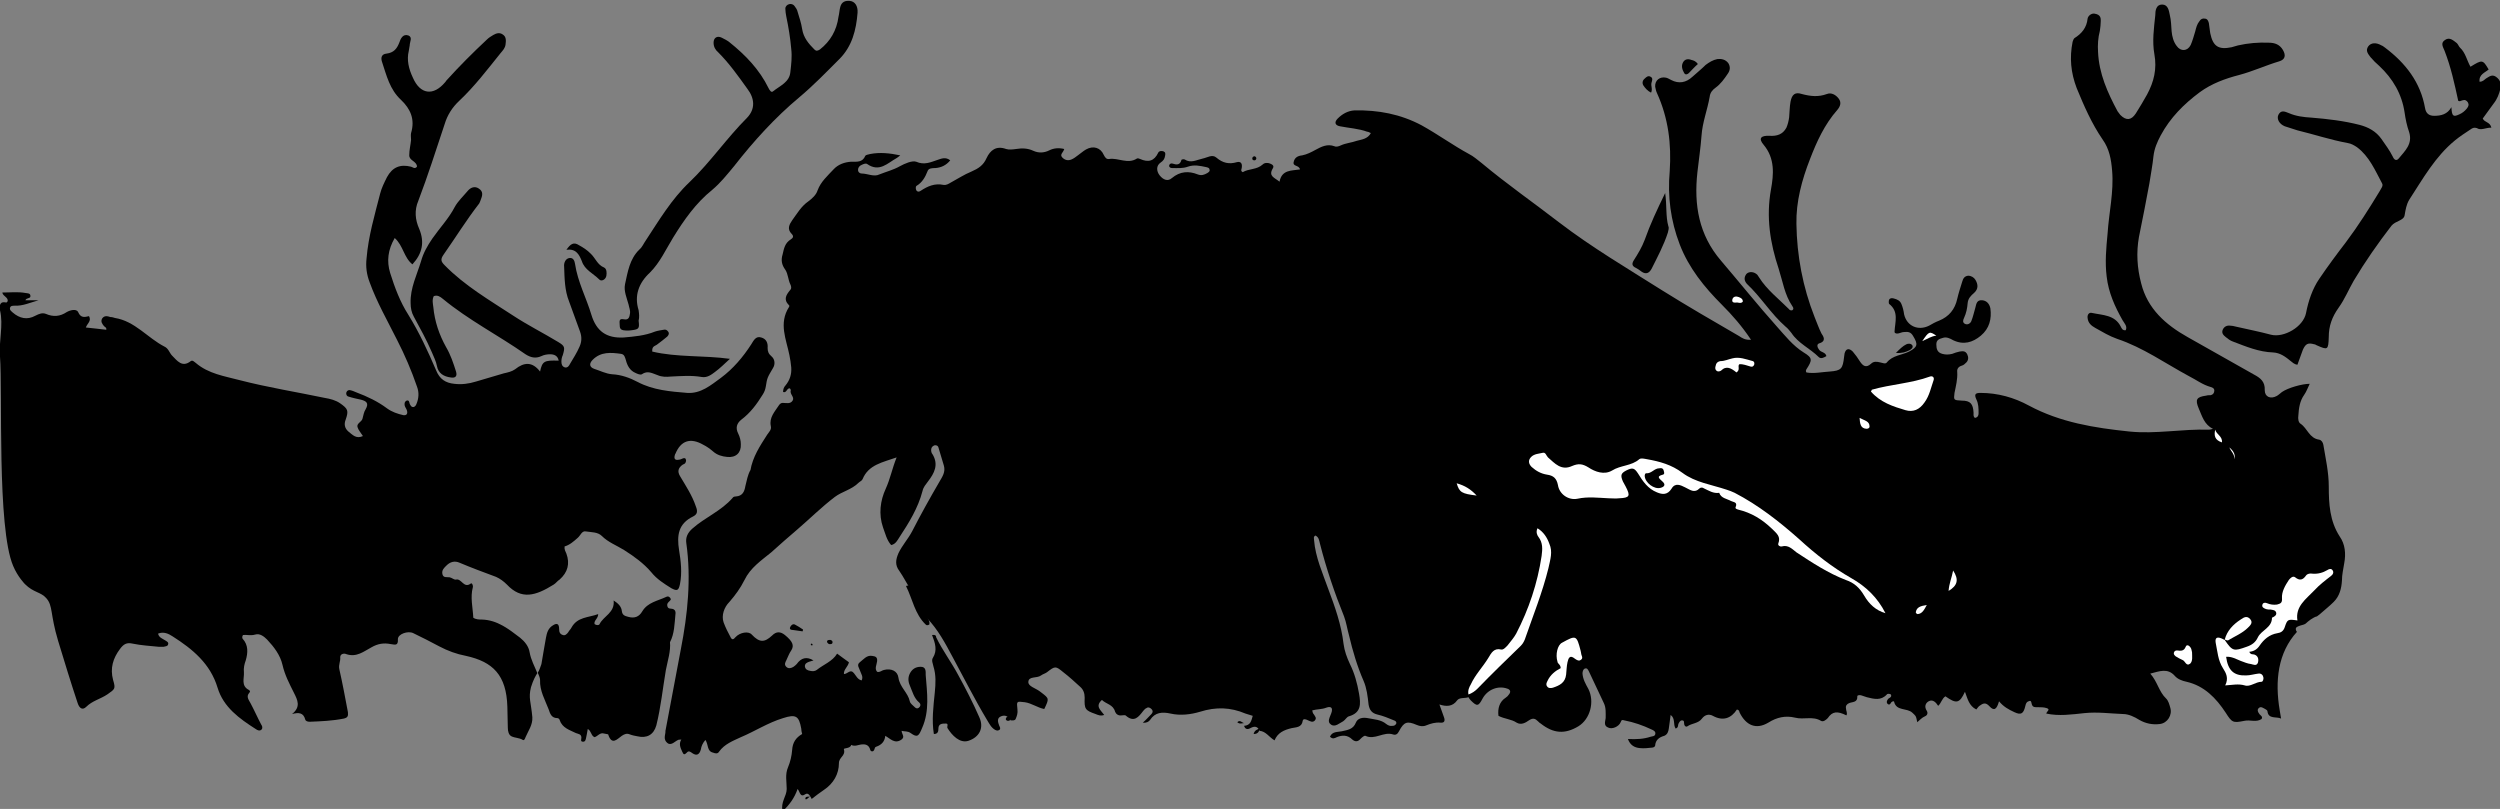 <?xml version="1.0" encoding="utf-8"?>
<!-- Generator: Adobe Illustrator 27.0.0, SVG Export Plug-In . SVG Version: 6.00 Build 0)  -->
<svg version="1.1" id="Layer_1" xmlns="http://www.w3.org/2000/svg" xmlns:xlink="http://www.w3.org/1999/xlink" x="0px" y="0px"
	 viewBox="0 0 550.4 178.1" style="enable-background:new 0 0 550.4 178.1;" xml:space="preserve">
<rect x="0" y="0" width="550.4" height="178.1" fill="#808080" stroke="none"/>
<style type="text/css">
	.st0{fill:#FFFFFF;}
</style>
<g>
	<g id="Layer_2_00000126284573943975485240000008339395370976385969_">
		<g id="Layer_1-2">
			<g>
				<path d="M146.5,160.9c0.1,0.8-0.7,1.9,0.6,2.8c0.8,0.4,1.5-0.5,2.2-0.8c0.1-0.1,0.3,0,0.7-0.1c-0.6,1-0.2,1.8,0.2,2.7
					c0.3,0.7,0.5,0.7,1,0.2c0.4-0.5,0.8-0.2,1.2,0.1c1,0.7,1.6,0.3,1.9-0.8c0.1-0.7,0.4-1.4,1-2.1c0.7,1,0.3,2.5,1.7,2.8
					c0.5,0.2,1,0.3,1.3-0.2c1.2-1.7,3.1-2.4,4.8-3.2c3.1-1.3,6-3.2,9.3-4.2c2.8-0.9,3.5-0.5,4,2.3c0,0.4,0.1,0.8,0.2,1.2
					c-1.4,0.8-2.1,1.9-2.2,3.5c-0.1,1.3-0.4,2.6-0.9,3.8c-0.7,1.6-0.3,3.2-0.3,4.8c0,1.6-1.4,2.9-0.9,4.9c1.5-1.4,2.6-2.9,3.3-4.9
					c0.6,0.7,0.5,2,1.8,1.1c0.6-0.3,1,0.5,1.3,1.1c0.9-0.7,1.8-1.4,2.7-2c2.1-1.4,3.3-3.5,3.3-5.9c0-1.3,1.5-1.6,1.1-3
					c-0.2-0.4,1.4-0.1,1.6-1c0.8,0.4,1.5,0,2.2-0.1c0.8-0.1,1.7,0,2,1.2c0.1,0.4,0.7,0.5,0.9-0.1c0.1-0.3,0.1-0.5,0.4-0.6
					c1.2-0.4,1.9-1.2,2-2.4c1.1,0.6,2.1,1.9,3.6,0.8c0.8-0.6,0-1.2,0-1.9c0.7,0.2,1.3,0,2,0.5c1.5,1.1,1.8,0.6,2.5-1.1
					c1.7-3.8,1.1-7.8,0.8-11.7c0-0.8,0.1-1.8-1.1-1.8c-1.1,0-1.9,0.5-2.4,1.5c-0.4,0.8-0.4,1.7,0,2.6c0.6,1.4,0.9,2.8,2.1,3.8
					c0.3,0.3,0.3,0.6,0.1,0.9c-0.3,0.4-0.7,0.5-1.1,0.1c-0.4-0.4-1-0.8-1.1-1.3c-0.4-1.9-2.2-3.1-2.5-5.2c-0.2-1.5-1.6-2.1-3.2-1.7
					c-0.5,0.1-0.9,0.6-1.5,0.4c-0.6-0.7-0.1-1.5,0-2.3c0.1-0.9-0.3-1.1-1.1-1.2c-1.2-0.2-1.9,0.8-2.7,1.4s-0.1,1.3,0.1,2
					c0.2,0.6,0.7,1.2,0.3,2c-0.9-0.2-1.2-1-1.7-1.6c-0.8-1-1.4,0.2-2.2,0.2c-0.1-1,0.9-1.6,1.1-2.6c-0.8-0.6-1.7-1.2-2.6-1.9
					c-1,1.7-3,2.4-4.5,3.6c-0.4,0.3-0.9,0.3-1.4,0.2c-0.6-0.1-1.1-0.3-1.2-1c0-0.6,0.4-0.8,0.9-1c0.3-0.1,0.6-0.2,1-0.3
					c-1.5-0.9-2.7-0.6-3.7,0.8c-0.2,0.2-0.4,0.4-0.7,0.6c-0.5,0.3-1.1,0.5-1.6,0s-0.2-1,0-1.4c0.4-0.8,0.6-1.5,1.1-2.2
					c0.7-1.1,0.3-2-1.4-3.4c-1-0.8-1.9-0.8-2.8,0.1c-1.7,1.6-2.8,1.6-4.5-0.2c-0.7-0.8-2.6-0.5-3.6,0.6c-0.4,0.5-0.7,0.6-1,0.1
					c-0.6-1.1-1.2-2.3-1.6-3.4c-0.5-1.5,0.1-3.3,1.3-4.5c1.3-1.5,2.4-3,3.3-4.8c1.3-2.7,3.7-4.3,5.9-6.1c1.9-1.7,3.8-3.4,5.7-5
					c2.8-2.4,5.4-5,8.3-7.2c1.6-1.2,3.7-1.6,5.2-3.1c0.3-0.3,0.7-0.4,0.9-0.8c1.3-3.2,4.4-3.7,7.5-4.8c-1,2.5-1.4,4.7-2.4,6.9
					c-1.2,2.6-1.6,5.6-0.6,8.5c0.5,1.3,0.8,2.8,1.8,3.9c1-0.2,1.4-1.1,1.8-1.7c2.1-3.2,4.1-6.4,5.1-10.2c0.2-0.9,0.7-1.4,1.2-2.1
					c1.4-1.8,2.4-3.7,1-6c-0.2-0.2-0.3-0.6-0.3-0.9c0-0.5,0.2-0.8,0.6-1s0.9,0,1,0.4c0.4,1.3,0.8,2.7,1.2,4c0.4,1.4-0.3,2.4-1,3.6
					c-2.1,3.6-4.1,7.2-6,10.9c-0.9,1.7-2.2,3.1-3,4.8c-0.6,1.4-0.8,2.6,0.2,3.9c0.9,1.3,1.6,2.7,2.4,4c0,0.2,0,0.3,0,0.4
					c1,2,1.6,4.3,3.4,5.9c0.1,0,0.2,0.1,0.3,0.1c2.4,2.5,4,5.5,5.6,8.5c2.5,4.6,4.9,9.4,7.6,13.9c0.5,0.8,0.9,1.7,1.8,2.2
					c0.2,0.1,0.5,0.2,0.7,0.1c0.4-0.1,0.5-0.4,0.3-0.8c0-0.1-0.1-0.1-0.1-0.2c-0.3-0.8-0.6-1.7,0.4-2.1c1-0.4,1.6,0.1,2.1,0.9
					c0.4,0,0.9,0.1,1.1-0.3c0.3-0.7,0.5-1.3,0.4-2.1c-0.2-1.9-0.2-1.8,1.6-1.6c1.5,0.2,2.8,1.2,4.3,1.5c1.1-2.3,1.1-2.3-0.6-3.6
					c-0.1-0.1-0.3-0.2-0.4-0.3c-0.9-0.7-2.6-1.1-2.5-2.1c0.1-1.3,1.9-0.7,2.8-1.4c0.4-0.3,0.9-0.4,1.3-0.7c1.8-1.4,1.9-1.4,3.6,0
					c1.3,1,2.5,2.1,3.7,3.2c0.7,0.6,1,1.4,1,2.4c-0.1,2.5,0.1,2.8,2.4,3.6c0.5,0.2,1.1,0.5,1.9,0.2c-0.7-1-2.1-1.9-0.5-3.3
					c0.9,0.9,2.5,1,2.9,2.6c0.2,0.5,0.7,0.9,1.4,0.8c0.3,0,0.7-0.1,0.9,0c1.9,1.7,2.9,0.3,3.9-1c0.2-0.2,0.4-0.5,0.7-0.6
					c0.4-0.3,0.8-0.1,1.1,0.2c0.4,0.4,0.3,0.8,0,1.1c-0.6,0.6-1.1,1.2-1.9,1.9c0.8,0.1,1.3-0.2,1.6-0.6c1.1-1.7,2.7-1.8,4.5-1.4
					c2.2,0.5,4.5,0.2,6.5-0.4c3.5-1.1,6.7-1,10,0.4c0.5,0.2,1.1,0.3,1.6,0.5c-0.3,1.1-0.5,2.1-1.9,2.2c0.2,0.7,0.7,0.9,1.4,0.5
					c0.9-0.5,1.6-0.4,2,0.6c1.4,0.1,2.1,1.4,3.3,2.1c0.7-1.7,2.1-2.3,3.8-2.7c0.9-0.2,2.2-0.1,2.4-1.6c0.1-0.6,0.8-0.3,1.2-0.1
					c0.5,0.2,0.9,0.5,1.4,0.1c0.6-0.6,0.1-1-0.2-1.5c-0.2-0.2-0.2-0.4-0.3-0.8c1.1-0.3,2.1-0.2,3.1-0.6c1.1-0.4,1.5,0.1,1.1,1.2
					c-0.3,0.9-1,1.9-0.1,2.5c0.9,0.7,1.9-0.3,2.7-0.7c0.5-0.3,0.8-1,1.3-1.1c2.7-0.8,2.6-2.7,2.2-5s-1-4.5-2-6.5
					c-0.7-1.5-1.2-2.9-1.4-4.4c-0.5-4.3-1.9-8.2-3.4-12.2c-1.2-3.4-2.8-6.9-3.1-10.7c0-0.4-0.2-0.7,0.3-1c0.8,0.4,0.8,1.1,1,1.8
					c1.4,5.5,3.2,10.8,5.3,16c0.5,1.3,0.7,2.8,1.1,4.2c0.8,3.4,1.8,6.8,3.2,10c0.7,1.6,0.9,3.4,1.1,5.2c0.2,1.2,0.7,1.9,1.9,2.2
					c1.3,0.3,2.5,0.8,3.7,1.3c0.3,0.1,0.6,0.3,0.5,0.7c-0.2,0.4-0.5,0.5-0.8,0.5c-0.6,0.1-1-0.1-1.4-0.4c-1.2-1-2.7-1-4.1-1.3
					c-1.1-0.2-2.2,0-2.6,1c-0.6,1.5-1.8,1.6-3.1,1.9c-0.9,0.2-2.1,0-2.6,1.2c0.6,0.6,1.1,0.3,1.5,0.1c1.2-0.5,2.4-0.5,3.4,0.5
					c0.7,0.6,1.3,0.5,1.9-0.2c0.3-0.3,0.8-0.7,1-0.6c2.1,1,4-1,6.1-0.3c0.6,0.2,1-0.1,1.3-0.7c1.1-2.1,1.8-2.3,3.9-1.4
					c0.7,0.3,1.4,0.4,2.1,0.1c1-0.4,2-0.7,3.1-0.6c0.9,0.1,1.1-0.4,0.8-1.2c-0.3-0.8-0.6-1.7-1-2.8c1.5,0.5,2.9,0.5,3.9-0.9
					c0.5-0.7,1.7-0.4,2.5-0.7c0.1,0.2,0.3,0.5,0.5,0.7c1.4,1.4,1.7,1.3,2.6-0.4c1.1-2,3.4-2.9,5.4-2.2c0.7,0.2,0.9,0.7,0.4,1.3
					c-0.2,0.3-0.4,0.5-0.7,0.7c-1.4,0.9-1.8,2.4-1.6,4c1.3,0.7,2.8,0.7,4,1.5c1,0.6,2,0,2.7-0.5c0.9-0.6,1.4-0.4,2,0.2
					c0.2,0.2,0.4,0.4,0.6,0.5c2.8,2.2,5.3,2.4,8.3,0.6c2.6-1.6,3.6-5.4,2.2-8.2c-0.6-1.1-1.2-2.1-1.3-3.4c0-0.4,0.1-0.9,0.5-1.1
					c0.5-0.2,0.7,0.2,0.9,0.6c1.1,2.3,2.2,4.7,3.3,7c0.5,1,0.4,2.2,0.4,3.3c-0.1,0.8-0.5,1.7,0.6,2.1c0.8,0.4,2.3-0.2,2.7-1.2
					c0.2-0.6,0.4-0.5,0.8-0.4c2.1,0.4,4.1,1.1,6,2c0.5,0.2,1,0.5,0.8,1.1c-0.1,0.4-0.6,0.4-1,0.5c-1.5,0.5-3.1,0.6-5,0.5
					c0.5,1.4,1.5,1.9,2.6,2c0.9,0.1,1.8,0,2.7-0.1c0.3,0,0.7-0.2,0.7-0.5c0.1-1.2,0.9-1.8,2-2.1c0.7-0.3,0.9-0.9,1-1.6
					c0.1-1,0.3-1.9,0.4-3c1.1,0.8,0.5,2.1,1.1,3c0.6-0.2,0.5-0.6,0.6-1c0.2-0.4,0.4-0.8,0.8-0.8c0.6,0,0.4,0.5,0.5,0.9
					c0.1,0.4,0.4,0.6,0.7,0.4c1-0.7,2.4-0.6,3.2-1.7c0.6-0.8,1.5-1.1,2.4-0.6c2.2,1.2,4,0.6,5.3-1.4c0.5,0.1,0.5,0.4,0.6,0.7
					c1.4,2.8,3.6,3.8,6.3,2.2c1.9-1.2,3.8-1.6,5.9-1.1c1.9,0.5,3.9-0.4,5.7,0.7c0.5,0.3,1.1-0.2,1.5-0.6c1-1.5,2.1-1.6,4.1-0.6
					c0.3-0.5-0.1-1-0.1-1.6c-0.1-0.5,0.2-0.9,0.7-1.1c0.7-0.3,1.9-0.1,1.8-1.5c0-0.3,0.6-0.3,0.9-0.2c0.4,0.1,0.8,0.3,1.2,0.4
					c1.6,0.4,3.1,0.8,4.4-0.6c0.1-0.2,0.6-0.2,0.9,0c0.3,0.7-0.5,0.7-0.7,1.1c-0.2,0.3-0.3,0.6-0.1,0.9c0.5,0.5,0.7,0,0.9-0.3
					c0.2-0.2,0.6-0.3,0.6-0.1c0.5,2.1,2.8,1.3,4,2.4c0.7,0.7,0.8,0.5,1.1,2.1c0.6-0.5,1-1,1.7-1.3c0.5-0.2,0.7-0.7,0.4-1.2
					c-0.6-0.9-0.3-1.7,0.4-2.1c0.9-0.5,1.6,0.2,2.1,1c0.7-0.6,0.8-1.6,1.6-2.1c2.4,1.7,3.1,1.6,4.3-1c0.6,1.6,0.9,3.1,2.5,3.9
					c0.2-0.2,0.4-0.6,0.7-0.8c0.7-0.5,1.3-0.9,2.2,0.1c1,1.1,1.6,0.7,2.1-1.1c1,1.2,2.1,1.8,3.4,2.4c1.5,0.7,2,0.3,2.4-1.4
					c0.1-0.5,0.3-0.9,0.7-1c0.6-0.3,0.6,0.2,0.7,0.6c0.2,0.8,0.8,0.7,1.4,0.7s1.3,0,1.9,0.2c0.9,0.3,0,0.7-0.1,1.2
					c2.8,0.6,5.6,0.2,8.4-0.1c2.9-0.3,5.7,0.1,8.5,0.2c1.2,0,2.5,0.6,3.6,1.3c1.4,0.8,2.9,1.1,4.5,0.9c1.7-0.2,2.8-2,2.3-3.6
					c-0.2-0.7-0.4-1.5-0.9-2c-1.6-1.5-1.9-3.7-3.5-5.5c2-0.5,3.8-1.3,5.4,0.5c0.6,0.7,1.6,1.1,2.6,1.3c3.9,0.9,6.5,3.6,8.6,6.8
					c1.4,2.2,1.6,2.3,4.1,1.8c1.3-0.3,2.6,0.4,3.8-0.4c0.3-0.5-0.1-0.7-0.4-1c-0.4-0.5-0.7-1.1-0.1-1.5c0.4-0.3,0.9,0.1,1.3,0.3
					c0.2,0.1,0.5,0.3,0.5,0.5c0.2,1.8,2,1.1,3,1.6c-0.1-0.6-0.2-1.2-0.3-1.8c-1.1-6.5-0.4-12.7,3.8-17.3c-0.1-0.1-0.2-0.2-0.2-0.3
					c-0.3-0.8,0.5-0.9,1-1.1c0.4-0.1,0.8-0.2,1.1-0.4c0.3-0.3,0.7-0.6,1.1-0.9c0.5-0.3,0.9-0.6,1.4-0.7c0.4-0.3,0.7-0.5,1-0.8
					c0.9-0.8,1.8-1.5,2.7-2.4c1.3-1.3,1.7-3,1.8-4.7c0-1.3,0.3-2.5,0.5-3.8c0.4-2.1,0.2-4.2-1-5.9c-2.2-3.4-2.4-7.2-2.4-11
					c0-3.1-0.7-6.2-1.2-9.2c-0.1-0.5-0.4-1-0.9-1.1c-2.2-0.3-2.6-2.5-4.1-3.5c-0.5-0.3-0.6-1.1-0.5-1.8c0.1-1.6,0.3-3.2,1.3-4.6
					c0.5-0.7,0.8-1.6,1.2-2.4c-1.7,0-4.8,0.9-6.1,1.8c-0.4,0.3-0.8,0.7-1.2,0.9c-1.3,0.7-2.6,0.2-2.6-1.3c0.1-1.9-1-2.7-2.3-3.4
					c-4.9-2.8-9.8-5.5-14.7-8.3c-4.8-2.7-8.8-6.2-10.2-11.8c-0.9-3.4-1.1-6.8-0.5-10.2c0.8-4,1.6-7.9,2.3-11.8c0.3-2,0.7-4,0.9-6
					c0.2-1.7,0.8-3.1,1.6-4.6c2.1-3.9,5.1-6.9,8.6-9.5c2.6-1.9,5.6-3,8.7-3.8c3-0.8,5.8-2.1,8.8-3c1.3-0.4,1.5-1.3,0.8-2.5
					c-0.7-1.2-1.8-1.6-3.1-1.6c-2.3-0.1-4.6,0.1-6.8,0.6c-0.5,0.1-0.9,0.3-1.4,0.4c-2.9,0.6-4.1-0.2-4.7-3.1
					c-0.1-0.7-0.2-1.5-0.3-2.2c-0.1-0.4-0.3-1-0.9-1c-0.5-0.1-0.9,0.1-1.2,0.6c-0.5,0.6-0.7,1.4-0.9,2.2c-0.3,1-0.6,2.1-1,3
					c-0.7,1.4-2.2,1.5-3.1,0.2c-0.7-0.9-1-2.1-1.1-3.2c-0.1-1.2-0.1-2.4-0.4-3.6c-0.2-1-0.4-2.3-1.7-2.3c-1.3,0-1.5,1.3-1.5,2.4
					c-0.3,2.8-0.7,5.7-0.2,8.5c0.6,3.3-0.1,6.1-1.6,8.9c-0.8,1.4-1.6,2.8-2.5,4.2c-1,1.5-2.1,1.6-3.4,0.3c-0.2-0.3-0.4-0.5-0.6-0.8
					c-2.2-4.1-4.1-8.3-4.3-13.1c-0.1-1.5,0-3.1,0.4-4.6c0.1-0.7,0.2-1.5,0.2-2.2c0-0.6,0-1.4-1.4-1.6c-0.7-0.1-1.4,0.5-1.5,1.1
					c-0.2,2-1.3,3.3-2.9,4.3c-0.2,0.2-0.3,0.5-0.4,0.8c-0.7,3.5-0.4,6.8,0.9,10.2c1.6,3.9,3.3,7.8,5.7,11.3c1.5,2.1,1.9,4.4,2.1,6.9
					c0.4,4.6-0.7,9.2-1,13.8c-0.3,3.2-0.6,6.3-0.2,9.5c0.4,3.5,1.8,6.6,3.5,9.6c0.4,0.7,1.1,1.3,0.7,2.2c-0.7,0.1-0.9-0.4-1.1-0.8
					c-1.3-2.6-4-2.5-6.3-3c-0.7-0.2-1.1,0.4-1,1.1c0.1,1.1,0.8,1.7,1.7,2.2c1.6,0.9,3.1,1.8,4.8,2.4c5.7,1.9,10.6,5.4,15.8,8.2
					c1.6,0.8,3,1.9,4.8,2.4c0.4,0.1,0.8,0.3,0.8,0.8s-0.3,0.9-0.8,1c-0.3,0-0.7,0-1,0.1c-2.1,0.3-2.5,0.8-1.6,2.9
					c0.7,1.6,1.2,3.5,3.1,4.4c-0.3,0.1-0.6,0.2-0.9,0.2c-5.8-0.2-11.7,1-17.5,0.4c-7.7-0.8-15.2-2-22.1-5.7
					c-3.3-1.8-6.9-2.8-10.7-2.8c-1.1,0-1.4,0.3-0.9,1.4c0.5,1,0.5,2,0.5,3.1c0,0.5-0.2,0.9-0.8,1c-0.4-0.3-0.3-0.7-0.3-1.1
					c-0.1-2-0.7-2.7-2.6-2.7c-1.8-0.1-1.8-0.1-1.6-1.7c0.3-1.5,0.7-3,0.6-4.6c-0.1-0.7,0.3-1.2,1-1.4c0.4-0.1,0.7-0.4,1-0.7
					c0.5-0.5,0.5-1.2,0.2-1.8c-0.4-0.8-1-0.7-1.7-0.6c-0.5,0.1-1.1,0.3-1.6,0.5c-0.8,0.2-1.5,0.2-2.2,0c-1.1-0.3-1.3-1.1-1.3-2.1
					s0.7-1.2,1.4-1.4c0.8-0.3,1.6,0.1,2.3,0.5c2.3,1.1,4.3,0.5,6.1-1c1.9-1.6,2.4-3.7,2.1-6c-0.2-1-0.8-1.7-1.8-1.8
					c-1.2-0.1-1.3,0.8-1.5,1.6c-0.3,1-0.5,2-0.9,3c-0.2,0.5-0.8,0.9-1.4,0.6c-0.6-0.3-0.4-0.9-0.2-1.3c0.5-1.1,0.7-2.1,0.8-3.3
					c0.1-1,0.7-1.6,1.4-2.2c1-0.9,0.9-1.9,0.3-2.9c-0.3-0.5-0.9-0.9-1.6-0.9c-0.8,0.1-1.1,0.6-1.3,1.3c-0.4,1.3-0.8,2.5-1.1,3.8
					c-0.5,2.3-1.8,3.9-4,4.8c-0.8,0.3-1.5,0.7-2.2,1.1c-2.4,1.2-4.9,0.1-5.5-2.5c-0.1-0.8-0.3-1.6-0.6-2.3c-0.3-0.7-0.9-1-1.7-1.2
					c-0.4-0.1-0.8-0.1-1,0.3c-0.1,0.2-0.1,0.8,0,0.9c2.2,1.7,1.3,4,1.2,6.1c0,0.1,0,0.2,0.1,0.3c0.6,0.4,1.3-0.2,2-0.2
					c0.9-0.1,1.5,0,2,0.9c1.1,1.8,1,2.4-0.9,3.4c-1.6,0.8-3.6,0.8-4.9,2.4c-0.3,0.4-0.9,0.1-1.4,0c-0.8-0.2-1.5-0.3-2.1,0.3
					c-1.1,1-1.8,0.4-2.4-0.5c-0.5-0.8-1-1.5-1.6-2.2c-0.8-0.8-1.5-0.7-1.8,0.4c0,0.2-0.1,0.5-0.1,0.7c-0.3,2.7-0.6,3.1-3.2,3.3
					c-1.7,0.1-3.4,0.5-5.1,0.2c-0.2-0.3-0.1-0.5,0-0.7c1.3-2,1.4-2.5-0.6-3.7c-2.4-1.5-4.1-3.7-5.9-5.7c-4.2-4.7-8.2-9.7-12.3-14.5
					c-4.9-5.7-6-12.3-5.2-19.5c0.3-2.7,0.7-5.3,0.9-8c0.2-3,1.3-5.7,1.8-8.6c0.1-0.9,0.6-1.5,1.3-2c1.1-0.8,1.9-1.9,2.7-3.1
					c0.5-0.7,0.6-1.5,0.1-2.3c-0.6-0.8-1.5-1-2.4-0.9c-1,0.2-1.8,0.7-2.6,1.3c-0.9,0.9-1.9,1.7-2.9,2.6c-1.4,1.3-3,1.6-4.7,0.7
					c-0.4-0.2-0.7-0.4-1.1-0.5c-1.4-0.3-2.5,0.6-2.4,2c0.1,0.5,0.2,1,0.4,1.4c2.5,5.5,3.2,11.2,2.8,17.2c-0.5,5.5,0.2,10.9,2.2,16.1
					s5.4,9.4,9.3,13.3c2.3,2.3,4.4,4.7,6.4,7.7c-1.3,0.1-2-0.4-2.6-0.8c-5.7-3.3-11.4-6.6-17-10.1c-7.6-4.8-15.4-9.4-22.6-14.9
					c-5.7-4.4-11.6-8.5-17.1-13.1c-0.9-0.7-1.8-1.5-2.8-2c-3.5-1.9-6.8-4.3-10.4-6.3c-4.7-2.5-9.6-3.4-14.8-3.3
					c-1.5,0.1-2.7,0.8-3.7,1.8c-0.8,0.8-0.6,1.5,0.5,1.7c2,0.4,4.1,0.5,6,1.2c0.2,0,0.4,0.1,0.8,0.3c-0.7,1.3-2,1.4-3.1,1.7
					c-1.1,0.4-2.4,0.5-3.5,1c-0.4,0.2-1,0.4-1.4,0.2c-1.6-0.6-2.9,0.1-4.2,0.8c-0.9,0.5-1.9,1-2.9,1.2c-1,0.1-1.7,0.5-1.9,1.5
					s1.2,0.6,1.4,1.6c-1.8,0.3-4,0-4.5,2.7c-1.1-0.9-2.5-1.2-1.5-2.9c0.4-0.6-0.1-0.9-0.6-1.1s-1.2-0.2-1.6,0.2
					c-1.3,1.2-3.1,0.9-4.4,1.7c-0.6-0.3-0.2-0.7-0.2-1.1c0.1-0.9-0.3-1.3-1.1-1.1c-1.7,0.5-3.1,0.2-4.5-1c-0.9-0.8-2,0-3,0.2
					c-1.4,0.3-2.6,1.1-4,0.2c-0.2-0.1-0.7,0-0.7,0.1c-0.3,1.2-1.1,1.1-2,0.8c-0.3-0.1-0.7,0.1-0.7,0.5s0.4,0.5,0.7,0.5
					c1.2,0,2.3,0.1,3.4-0.3c1.4-0.5,2.7-0.2,4.1,0.1c0.4,0.1,0.7,0.2,0.7,0.6c0.1,0.3-0.2,0.5-0.5,0.7c-0.7,0.4-1.3,0.6-2.1,0.3
					c-2-0.8-3.9-0.7-5.7,0.8c-0.9,0.8-1.9,0.4-2.7-0.6c-0.7-0.9-0.8-2.1,0.2-2.8c0.6-0.4,0.9-0.8,1-1.5c0.1-0.5,0.1-0.8-0.4-1
					c-0.4-0.1-0.9-0.1-1.1,0.3c-0.9,1.9-2.2,2.2-4,1.4c-0.2-0.1-0.5-0.2-0.7-0.1c-2,1.3-4.1-0.2-6.1,0.1c-0.6,0.1-0.9-0.3-1.2-0.9
					c-0.7-1.6-2.3-2.1-3.9-1.2c-0.7,0.4-1.2,0.9-1.8,1.3c-0.4,0.3-0.9,0.7-1.4,0.9c-0.7,0.3-1.4,0.2-2-0.4c-0.7-0.7,0.2-1.1,0.4-1.9
					c-1.2-0.3-2.3-0.2-3.3,0.3c-1.2,0.6-2.4,0.6-3.5,0.1c-1.3-0.6-2.5-0.6-3.8-0.4c-0.7,0.1-1.6,0.2-2.2,0c-2.2-0.8-3.5,0.3-4.3,2
					c-0.7,1.6-1.8,2.3-3.4,3c-1.5,0.6-3,1.6-4.5,2.4c-0.5,0.3-1,0.6-1.6,0.5c-1.9-0.4-3.5,0.3-5,1.3c-0.3,0.2-0.6,0.3-0.9,0
					c-0.2-0.3-0.3-0.9,0-1.1c1.2-0.7,1.9-1.9,2.4-3.2c0.2-0.7,1.1-0.7,1.7-0.7c1.3-0.1,2.4-0.6,3.3-1.7c-1-0.8-1.9-0.4-2.8-0.1
					c-1.5,0.5-2.9,1.2-4.7,0.4c-0.9-0.3-2.5,0.4-3.6,1c-1.4,0.8-3,1.2-4.5,1.8c-1.2,0.6-2.6-0.2-3.9-0.2c-0.4,0-0.8-0.3-0.8-0.8
					s0.3-0.9,0.8-1.1c0.4-0.2,0.9-0.4,1.2-0.2c2.7,1.9,4.5-0.2,6.5-1.3c0.2-0.1,0.4-0.3,0.8-0.6c-2.4-0.5-4.5-0.7-6.6-0.3
					c-0.4,0.1-1,0.2-1.1,0.4c-0.6,1.5-1.9,1.3-3.1,1.3c-1.5,0.1-2.9,0.6-3.9,1.7c-1.3,1.4-2.8,2.7-3.5,4.6c-0.3,1-1.2,1.8-2,2.4
					c-1.6,1.1-2.5,2.7-3.6,4.2c-0.6,0.9-1.2,1.9-0.1,3c0.5,0.5,0.3,0.9-0.2,1.2c-1.3,0.8-1.5,2-1.8,3.3c-0.4,1.3-0.2,2.3,0.6,3.4
					c0.6,0.9,0.6,2.2,1.1,3.2c0.2,0.4,0.3,0.9,0,1.2c-0.9,1.1-1.6,2.1-0.3,3.4c0.1,0,0.1,0.3,0,0.4c-2.3,3.6-0.6,7.1,0.1,10.6
					c0.2,0.9,0.3,1.8,0.4,2.7c0.1,1.5-0.3,2.8-1.3,4c-0.3,0.3-0.5,0.8-0.5,1.4c0.8,0.3,0.8-0.9,1.5-0.8c0.1,0.1,0.2,0.3,0.2,0.4
					c-0.3,0.9,0.9,1.5,0.4,2.3s-1.4,0.5-2.2,0.5c-0.3,0-0.6,0.2-0.8,0.5c-0.9,1.4-2.2,2.7-1.8,4.6c0.2,0.8-0.4,1.3-0.8,1.9
					c-1.6,2.5-3.2,4.9-3.7,7.9v-0.1c-0.6,1.1-0.8,2.3-1.1,3.5c-0.2,1.2-0.6,2.2-2.1,2.3c-0.3,0-0.6,0.1-0.7,0.3
					c-2.5,2.9-6.1,4.3-8.9,6.8c-1,0.9-1.5,1.9-1.3,3.2c1.1,7.8,0.3,15.6-1.2,23.3c-1.1,5.8-2.2,11.7-3.3,17.5
					C146.6,160.6,146.5,160.8,146.5,160.9L146.5,160.9z M334.6,140.2c0.3-0.6,0.6-1.1,0.8-1.6C335.2,139.1,334.9,139.6,334.6,140.2z
					 M323.9,152.2c1.5-2.5,3.5-4.5,5-6.9c0.7-1.2,2.2-1.3,3.3-2.1c-1.5,1.5-3.2,2.9-4.6,4.4C326.3,149,325,150.5,323.9,152.2z"/>
				<path d="M487.6,94.8c-0.1,0-0.1-0.1,0-0.2l0,0C487.6,94.7,487.6,94.8,487.6,94.8C487.7,94.8,487.6,94.8,487.6,94.8L487.6,94.8z"
					/>
				<path d="M335.6,138.2c0,0.1-0.1,0.1-0.1,0.2c0-0.1,0.1-0.2,0.1-0.3C335.6,138.1,335.6,138.2,335.6,138.2z"/>
				<path d="M118.3,148.2c-0.4,0.6-0.9,1.5-1.4,3.1c-0.6,2.4,0,3.2,0.3,6.6c0.1,1.7-0.9,3-1.5,4.4c-0.1,0.3-0.3,0.8-0.6,0.6
					c-0.8-0.5-1.7-0.4-2.5-0.8c-0.6-0.3-0.8-1.1-0.8-1.9c0-1.5-0.1-3-0.1-4.6c-0.2-7-3.2-9.9-9.1-11.2c-2.1-0.4-4-1.1-5.9-2.1
					c-1.9-1-3.8-2-5.7-2.9c-1.2-0.6-3.4,0.2-3.4,1.3c0.1,1.6-0.7,1.2-1.6,1.1c-1.5-0.3-2.8-0.1-4.2,0.7c-1.7,0.9-3.3,2.3-5.6,1.5
					c-0.4-0.2-1.3-0.1-1.3,0.7c0.1,0.9-0.4,1.6-0.2,2.6c0.7,3.1,1.3,6.3,1.9,9.5c0.1,0.9-0.1,1.2-0.9,1.4c-2.5,0.5-5,0.6-7.5,0.7
					c-0.4,0-0.9-0.1-1-0.5c-0.4-1.5-1.4-1.6-2.9-1.2c2-1.6,1.2-3.1,0.4-4.7c-1-2-2-3.9-2.5-6.1c-0.5-2.2-1.9-4-3.4-5.6
					c-0.7-0.7-1.6-1.4-2.6-1.1s-1.9,0-2.7,0.1c-0.2,0.3-0.2,0.6-0.1,0.8c1.3,1.4,1.2,3.1,0.7,4.8c-0.3,0.8-0.5,1.7-0.4,2.6
					c0.1,1.3-0.7,3,1.1,3.9c0.3,0.2,0.3,0.4,0.1,0.6c-0.8,0.9-0.1,1.6,0.3,2.4c0.8,1.5,1.5,3.1,2.3,4.6c0.2,0.3,0.4,0.7,0.1,1.1
					c-0.4,0.4-0.9,0.2-1.3-0.1c-3.6-2.3-7.1-4.8-8.4-9.1c-1.6-5.3-5.5-8.5-9.9-11.3c-0.9-0.6-2-1.1-3.2-0.6c0.2,0.9,1,1.1,1.6,1.5
					c0.3,0.2,0.8,0.4,0.6,0.9c-0.1,0.4-0.6,0.4-1,0.5c-0.3,0-0.7,0-1,0c-1.9-0.2-3.9-0.3-5.8-0.7c-1.3-0.3-2,0.1-2.8,1.2
					c-1.5,2-2.2,4.2-1.5,6.8c0.6,2,0.4,2-1.3,3.2c-1.5,1-3.3,1.4-4.6,2.7c-0.8,0.8-1.5,0.4-1.9-0.8c-1.5-4.5-2.9-9.1-4.3-13.7
					c-1.8-6-1.1-7.7-2.6-9.4c-1.2-1.4-2.8-1.2-4.7-3.1c0,0-1.6-1.6-2.6-4c-3.6-8.4-2.3-38.5-2.9-46.1c-0.3-3.4,0.8-6.9,0-10.2
					c0-0.1-0.2-1.1,0.2-1.5c0.2-0.3,0.6-0.3,1.2-0.2c0.1,0,0.2-0.2,0.3-0.3c0.1-0.9-1-1-1.2-1.9c1.8,0,3.4-0.2,5.1,0.1
					c0.5,0.1,1.1,0,1.1,0.7c0,0.6-0.9,0.3-1.1,0.9c1,0,2,0,2.9,0c-1.8,0.5-3.5,1.3-5.3,1.2c-0.4,0-0.9,0-1,0.5
					c-0.1,0.5,0.3,0.7,0.6,1c1.5,1.3,3.2,1.7,5,0.7c0.8-0.4,1.5-0.7,2.3-0.4c1.6,0.7,3.1,0.6,4.6-0.4c0.7-0.4,2.1-0.8,2.5,0
					c0.6,1.4,1.5,1.1,2.4,0.9c0.6,1.1-0.4,1.6-0.7,2.5c1.6,0.2,3.1,0.3,4.5,0.5c0.1-0.5-0.3-0.6-0.5-0.8c-0.4-0.5-0.8-1-0.4-1.7
					c0.5-0.7,1.2-0.5,1.8-0.3c0.4,0,0.7,0.1,1,0.2c4.4,0.7,7.2,4.4,10.9,6.3c0.9,0.4,1.1,1.4,1.7,2c1.1,1.1,2.2,2.7,4.1,1.2
					c0.4-0.3,0.8,0.2,1.1,0.4c2.8,2.4,6.3,2.9,9.7,3.8c6.2,1.6,12.5,2.6,18.7,3.9c1.2,0.2,2.4,0.5,3.4,1.2c1.7,1.2,1.9,1.6,1.2,3.6
					c-0.4,1-0.2,1.9,0.6,2.6c0.9,0.7,1.7,1.7,3.2,1c-0.5-0.8-1-1.3-1.2-2c-0.2-0.8,0.9-1.1,1.1-1.8s0.3-1.5,0.7-2.1
					c0.8-1.4,0.1-1.8-1-2.1c-0.9-0.2-1.9-0.4-2.8-0.7c-0.4-0.1-0.6-0.6-0.4-1c0.1-0.3,0.5-0.5,0.8-0.4c0.5,0.1,0.9,0.3,1.4,0.5
					c2.4,0.9,4.7,2,6.7,3.5c1.1,0.8,2.3,1.2,3.6,1.5c0.7,0.1,1-0.3,0.8-1c-0.1-0.4-0.4-0.7-0.5-1.1c-0.1-0.5,0-0.9,0.4-1.1
					c0.6-0.2,0.6,0.4,0.7,0.7c0.2,0.4,0.4,0.8,0.9,0.7c0.3-0.1,0.5-0.4,0.6-0.7c0.5-1.2,0.6-2.5,0.1-3.8c-1.2-3.5-2.7-7-4.4-10.3
					c-2.1-4.2-4.4-8.2-6-12.6c-0.7-1.8-0.9-3.5-0.7-5.3c0.4-4.9,1.8-9.6,3-14.3c0.3-1.2,0.9-2.4,1.5-3.6c1.2-2.2,2.9-2.9,5.3-2.3
					c0.4,0.1,0.8,0.6,1.3,0c0-1.2-1.7-1.3-1.7-2.5s0.3-2.3,0.4-3.4c0-0.5-0.1-1,0-1.5c0.9-3-0.1-5.3-2.2-7.3
					c-2.5-2.3-3.2-5.4-4.2-8.4c-0.3-0.9-0.1-1.7,1-1.8c1.6-0.2,2.3-1.1,2.8-2.4c0.3-0.9,0.8-2,2-1.6c1,0.4,0.3,1.4,0.3,2.2
					c-0.1,0.4-0.1,0.8-0.2,1.2c-0.5,2,0,4,0.9,5.9c1.6,3.7,4.5,4.1,7.1,1c0.1-0.1,0.2-0.3,0.3-0.4c2.8-3.1,5.8-6.1,8.9-9
					c0.4-0.4,0.9-0.7,1.4-1c0.7-0.4,1.4-0.6,2.1-0.1c0.8,0.5,0.7,1.4,0.6,2.2c-0.1,0.8-0.6,1.3-1.1,1.9c-2.9,3.6-5.7,7.3-9.1,10.5
					c-1.5,1.4-2.6,3.1-3.2,5.1C96,33,94.2,38.7,92.1,44.2c-0.9,2.1-0.7,4.2,0.2,6.2c1.2,2.9,0.7,5.4-1.5,7.8c-1.9-1.5-2-4.1-3.9-5.8
					c-1.5,2.6-1.8,5.1-1,7.7c1,3.2,2.2,6.4,4,9.2c2.4,3.9,4.3,8,6.1,12.2c0.8,2,2.1,2.8,4,3c1.6,0.2,3.2,0,4.8-0.5
					c2-0.6,4.1-1.2,6.1-1.8c0.9-0.2,1.8-0.4,2.5-0.9c2-1.6,3.8-1.7,5.5,0.5c0.5-2.3,0.9-2.5,4.1-2.4c-0.2-1.1-1-1.4-1.9-1.4
					c-0.6,0-1.3,0.1-1.9,0.4c-1.3,0.6-2.4,0.3-3.5-0.4c-6-4.2-12.5-7.5-18.2-12.2c-0.6-0.5-1.2-0.9-2-0.6c-0.4,0.8-0.2,1.6-0.1,2.4
					c0.3,3.2,1.3,6.1,2.8,8.8c1,1.7,1.6,3.5,2.2,5.4c0.3,1-0.1,1.5-1.2,1.3c-1.5-0.2-2.7-0.9-3-2.5c-0.2-1.1-0.7-2-1.1-3
					c-1.2-2.8-2.6-5.3-4-7.9c-0.5-0.9-0.7-1.9-0.7-3c-0.1-3.3,1.4-6.2,2.3-9.2c0.5-1.8,1.4-3.4,2.5-5c1.6-2.3,3.6-4.4,4.9-6.9
					c0.7-1.3,1.9-2.4,2.9-3.6c0.6-0.7,1.5-1.1,2.4-0.5c1.1,0.7,0.8,1.6,0.4,2.6c-0.1,0.3-0.2,0.5-0.3,0.7c-2.8,3.6-5.2,7.5-7.8,11.2
					c-0.8,1.1-0.6,1.6,0.2,2.4c4.4,4.5,9.9,7.7,15.1,11.1c3.2,2.1,6.6,3.8,9.9,5.8c1.5,0.9,1.5,1.2,1,2.9c-0.2,0.4-0.3,0.9-0.3,1.4
					s0.1,1.1,0.8,1.3c0.6,0.1,0.9-0.4,1.1-0.8c0.7-1.2,1.5-2.4,2.1-3.8c0.5-1.1,0.5-2.2,0.1-3.3c-0.8-2.2-1.6-4.4-2.4-6.6
					c-1-2.5-1-5.1-1.1-7.7c-0.1-0.8,0.3-1.8,1.2-1.9c0.8-0.1,1.1,0.6,1.2,1.3c0.6,4,2.5,7.5,3.6,11.2c1.1,3.6,3.3,5.2,7.1,5
					c2.3-0.2,4.7-0.4,6.9-1.3c0.6-0.2,1.3-0.3,1.9-0.4c0.4-0.1,0.7,0,1,0.4s0.1,0.8-0.2,1.1c-0.7,0.6-1.5,1.2-2.3,1.8
					c-0.4,0.3-1.1,0.3-1,1.5c5.5,1.3,11.2,0.8,17.1,1.6c-1.2,1.1-2.2,2.1-3.3,2.9c-0.8,0.6-1.7,1.3-2.9,1.1
					c-2.3-0.4-4.5-0.2-6.8-0.1c-1,0.1-2,0.1-2.9-0.3c-1.2-0.4-2.2-1.1-3.5-0.2c-0.3,0.2-1-0.1-1.4-0.3c-1.2-0.5-1.8-1.6-2.1-2.8
					c-0.2-0.6-0.3-1.3-1.1-1.4c-2.2-0.3-4.4-0.5-6.2,1.3c-0.8,0.8-0.8,1.6,0.3,2c1.3,0.4,2.6,1.1,4,1.2c2,0.1,3.9,0.8,5.6,1.7
					c3.4,1.8,7.2,2.1,10.9,2.4c3,0.2,5.2-1.7,7.4-3.3c2.7-2,4.9-4.6,6.7-7.4c0.5-0.8,1-1.9,2.2-1.5c1.1,0.3,1.5,1.2,1.4,2.3
					c0,0.8,0.2,1.3,0.9,1.9c0.7,0.6,0.8,1.7,0.3,2.5c-1.3,2.2-1.3,2.2-1.6,4.1c-0.1,0.6-0.3,1.2-0.7,1.8c-1.3,2.1-2.7,4-4.7,5.5
					c-1,0.8-1.3,1.8-0.7,3c0.4,0.8,0.6,1.6,0.6,2.4c0.1,1.9-1.1,3-3,2.8c-1.1-0.1-2.2-0.4-3.1-1.2c-0.7-0.6-1.4-1.1-2.2-1.5
					c-2.8-1.6-4.9-0.9-6.1,2c0,0-0.1,0.1-0.1,0.2c-0.3,0.9,0,1.3,0.9,1.1c0.3,0,0.6-0.2,0.9-0.3c0.3-0.1,0.6,0,0.6,0.3
					c0.1,0.2,0,0.5-0.1,0.7c-0.1,0.2-0.4,0.3-0.6,0.4c-1,0.7-1.2,1.5-0.6,2.5c1.3,2.2,2.7,4.3,3.5,6.7c0.4,1,0.4,1.7-0.6,2.2
					c-3.3,1.6-3.6,4.2-3.1,7.4c0.4,2.4,0.7,5,0.2,7.5c-0.3,1.4-0.6,1.6-1.9,0.9c-1.6-1-3.2-2-4.4-3.5c-1.7-2-3.8-3.5-6-4.9
					c-1.6-1-3.5-1.7-4.9-3.1c-0.9-0.9-2.3-0.8-3.5-1c-0.9-0.2-1.2,0.9-1.8,1.4c-0.9,0.8-1.8,1.6-2.9,1.9c-0.1,0.7,0.2,1.1,0.4,1.6
					c0.8,2.2,0.3,4.1-1.5,5.7c-0.5,0.3-0.8,0.8-1.3,1.1c-4,2.5-7.1,3.4-10.3,0c-0.7-0.7-1.5-1.3-2.4-1.7c-2.7-1-5.4-2-8-3.1
					c-1.1-0.5-2.1-0.2-2.9,0.6c-0.5,0.5-1.1,1-0.9,1.9s1,0.6,1.6,0.7c0.5,0.1,1,0.6,1.4,0.5c1.2-0.3,1.7,2,3.2,0.9
					c0.3-0.3,0.6,0.4,0.5,0.8c-0.6,2.2,0,4.5,0.1,6.7c0.6,0.4,1.3,0.4,1.9,0.4c3.4,0.1,5.9,2.1,8.4,4c1,0.8,1.9,1.9,2.1,3.2
					C116.9,145.3,117.7,146.7,118.3,148.2L118.3,148.2z"/>
				<path d="M548.5,28.1c-1.3,0-2.3,0.7-3.2,0.1c-0.6-0.2-1,0-1.4,0.3c-1.2,0.8-2.3,1.5-3.4,2.4c-4.4,3.6-7.1,8.5-10.1,13.1
					c-0.6,1-0.8,2.2-1,3.4s-2,1.2-2.9,2.3c-3,3.9-5.8,7.9-8.3,12.1c-1.1,1.9-2,4.1-3.3,5.9c-1.5,2.1-2.2,4.1-2.2,6.5
					c-0.1,2.9-0.2,2.9-2.7,1.8c-0.2-0.1-0.3-0.2-0.5-0.2c-1.4-0.4-1.9-0.1-2.5,1.2c-0.4,1.1-0.8,2.2-1.2,3.3
					c-0.8-0.1-1.2-0.6-1.6-0.9c-1.1-0.9-2.2-1.7-3.7-1.8c-3.2-0.1-6-1.3-8.9-2.4c-0.6-0.2-1.1-0.6-1.6-1c-0.5-0.4-1-0.9-0.6-1.7
					c0.3-0.6,0.9-0.9,1.6-0.8c0.4,0,0.8,0.1,1.2,0.2c2.6,0.6,5.2,1.1,7.8,1.8c2.8,0.7,7.1-1.7,7.7-4.8c0.5-2.6,1.4-5.3,2.9-7.5
					c1.9-2.8,3.9-5.5,5.9-8.1c2.7-3.6,5.1-7.4,7.4-11.2c0.3-0.6,0.9-1.2,0.5-1.8c-1.5-2.8-2.8-5.9-5.5-7.9c-0.6-0.4-1.3-0.8-2-0.9
					c-3.8-0.7-7.4-1.9-11.1-2.8c-1-0.3-1.9-0.6-2.8-0.9c-1.2-0.5-1.8-1.6-1.4-2.5c0.6-1.2,1.5-0.7,2.3-0.4c1.6,0.7,3.3,0.9,5,1
					c3.6,0.3,7.1,0.7,10.6,1.6c1.9,0.5,3.6,1.4,4.8,3.1c0.9,1.3,1.8,2.5,2.5,3.9c0.3,0.7,0.8,1,1.3,0.4c1.4-1.7,3.1-3.2,2.3-5.8
					c-0.5-1.4-0.8-2.9-1-4.3c-0.6-4.1-2.6-7.5-5.6-10.3c-0.7-0.6-1.3-1.2-1.9-1.9c-0.5-0.7-1.2-1.4-0.5-2.4c0.6-0.8,1.7-0.9,2.9-0.2
					c0.3,0.1,0.5,0.3,0.8,0.5c4.5,3.4,7.8,7.6,8.8,13.3c0.2,1.2,0.9,1.7,2,1.7c1.5,0,2.9-0.3,3.8-1.9c0.1,2,0.4,2.2,1.7,1.6
					c0.7-0.3,1.2-0.7,1.7-1.3c0.4-0.5,0.5-0.9,0.2-1.4c-0.3-0.4-0.6-0.6-1.2-0.4c-0.3,0.1-0.6,0.3-0.9,0.1c-0.8-3.7-1.6-7.4-3-11
					c-0.3-0.8-1-1.7,0.1-2.4c1-0.7,1.8,0.1,2.6,0.7c0.3,0.3,0.4,0.7,0.7,1c1.2,1.1,1.5,2.8,2.3,4.2c2.6-1.6,2.7-1.6,4,0.6
					c-0.8,0.7-2.2,1.1-2,2.7c0.7,0,1-0.4,1.4-0.7c0.7-0.4,1.3-1,2.2-0.4c1,0.7,1.2,1.6,1,2.6c-0.3,1.2-0.7,2.3-1.5,3.3
					c-0.8,1.1-1.6,2.2-2.4,3.3C547,27,548.2,26.8,548.5,28.1L548.5,28.1z"/>
				<path d="M118.4,148.1L118.4,148.1c0.4-0.6,0.6-1.4,0.8-1.9c0.3-2,0.7-3.9,1-5.8c0.2-1.1,0.5-2.1,1.5-2.7
					c0.9-0.6,1.4-0.4,1.4,0.8c0,0.7,0.2,1.1,0.8,1.3c0.5,0.2,0.9-0.2,1.2-0.6c0.2-0.4,0.5-0.6,0.7-1c1.3-2.4,3.7-2.2,5.9-3
					c0,1-1,1.4-0.8,2.2c0.4,0.3,1,0.3,1.1,0c0.9-1.8,3.4-2.5,3.1-5.2c1.1,0.7,1.7,1.4,1.8,2.3c0.1,0.9,0.6,1.1,1.4,1.3
					c1.4,0.4,2.4,0,3.1-1.2c1.2-2,3.4-2.3,5.3-3.2c0.4-0.2,0.8,0,1,0.5c-0.1,0.5-0.9,0.7-0.8,1.4c0.1,0.9,0.8,0.6,1.3,0.8
					s0.6,0.7,0.5,1.2c-0.2,2-0.2,4.2-1.2,6.1l-0.2-0.2l0.2,0.1c0.2,2.1-0.5,4.1-0.9,6.2c-0.7,4.1-1.1,8.2-2.1,12.2
					c-0.6,2.1-2.1,2.9-4.2,2.4c-0.5-0.1-1.1-0.2-1.6-0.4c-0.7-0.3-1.2-0.1-1.8,0.3c-1,0.7-2.2,2.2-3-0.3c-0.1-0.1-0.6-0.1-0.9-0.2
					c-0.9-0.3-1.4,0.6-2.1,0.8c-0.8-0.3-0.7-1.4-1.5-1.8c-0.1,0.8-0.3,1.5-0.4,2.1c-0.1,0.4-0.2,0.7-0.6,0.7c-0.7,0-0.4-0.5-0.4-0.9
					c0-0.8-0.7-0.8-1.2-1c-1.4-0.7-3-1.1-3.6-2.9c0-0.2-0.3-0.4-0.5-0.4c-1.3,0-1.6-1-1.9-1.9c-0.8-2.1-2-4.1-1.9-6.5
					C118.9,149.2,118.6,148.6,118.4,148.1L118.4,148.1z"/>
				<path d="M140.6,68.3c0.1,0.8,0.2,1.5,0,2.3c0.2,1.7,0.1,1.9-1.5,2.1c-0.6,0.1-1.3,0.1-1.9,0c-1-0.2-0.7-1.1-0.8-1.8
					c0-0.7,0.4-0.7,1-0.6c1,0.2,1.2-0.5,1.3-1.3c0.1-0.7-0.2-1.3-0.3-1.9c-0.4-1.5-1.1-3-0.8-4.5c0.6-2.7,1-5.6,3.2-7.7
					c0.6-0.5,0.9-1.3,1.4-2c2.9-4.4,5.6-9,9.6-12.8c4.6-4.4,8.2-9.7,12.7-14.2c1.8-1.9,1.7-4.2,0-6.4c-2-2.8-4-5.6-6.4-8
					c-0.6-0.5-1-1.2-1-2.1c0-1.1,0.8-1.6,1.8-1.1c0.6,0.3,1.2,0.6,1.7,1c3.5,2.8,6.6,6,8.6,10.1c0.2,0.4,0.6,1.1,1,0.7
					c1.5-1.2,3.6-2,3.8-4.2c0.2-1.7,0.4-3.4,0.2-5.1c-0.2-2.4-0.6-4.8-1.1-7.2c-0.1-0.6-0.2-1.1-0.2-1.7c0-0.5,0.4-0.9,0.9-1
					c0.4-0.1,0.9,0.1,1.1,0.4c0.3,0.4,0.6,0.8,0.7,1.3c0.4,1.3,0.8,2.5,1,3.8c0.3,1.9,1.4,3.2,2.7,4.5c0.4,0.4,0.7,0.3,1.2,0
					c2.3-1.8,3.7-4.2,4.1-7.2c0.2-0.8,0.2-1.5,0.4-2.2c0.3-1.1,1.1-1.4,2.1-1.3c1.1,0.1,1.8,1.1,1.7,2.6c-0.3,3.8-1.2,7.4-4,10.2
					s-5.7,5.8-8.8,8.4c-5.4,4.5-10.1,9.7-14.4,15.2c-1.5,1.8-3,3.7-4.8,5.2c-3.6,2.9-6.2,6.6-8.6,10.5c-1.6,2.6-2.9,5.5-5.1,7.7
					C140.6,62.3,139.6,65.1,140.6,68.3L140.6,68.3z"/>
				<path d="M394.6,68.3c0.3-0.2,0.3-0.5,0-0.9c-1.7-2.5-2.1-5.4-3-8.2c-1.9-5.7-2.8-11.4-1.7-17.5c0.6-3.3,0.9-6.8-1.6-9.8
					c-1.2-1.4-0.7-2.1,1.3-2c1.6,0.1,2.9-0.3,3.7-1.8c0.3-0.7,0.5-1.5,0.6-2.3c0.1-1.1,0.1-2.3,0.3-3.4c0.3-1.6,1-2.2,2.5-1.7
					c1.9,0.5,3.6,0.7,5.5,0c1-0.4,2,0.2,2.6,1c0.7,0.9,0.3,1.8-0.3,2.5c-2.8,3.2-4.5,6.9-6,10.8c-1.8,4.6-3.1,9.4-3,14.3
					c0.1,7,1.4,13.9,4,20.5c0.5,1.2,0.9,2.4,1.5,3.6c0.4,0.6,1.2,1.7-0.5,2.2c-0.6,0.2-0.4,0.9,0,1.4c0.4,0.6,1.4,0.5,1.6,1.4
					c-0.5,0.3-1.2,0.7-1.7,0.2c-1.9-1.9-4.5-3-6-5.3c-0.4-0.5-0.8-1-1.3-1.4c-3.2-2.8-5.4-6.5-8.5-9.4c-0.6-0.7-0.7-1.4-0.1-2.2
					c0.6-0.6,1.7-0.5,2.4,0.2c0.1,0.2,0.3,0.4,0.4,0.6c1.7,2.7,4.3,4.7,6.5,6.9C394,68.3,394.3,68.4,394.6,68.3L394.6,68.3z"/>
				<path d="M205.2,139.8c0.8-0.1,0.9,0.2,0.9,0.5c1.4,2.9,3.3,5.4,4.8,8.2c1.7,3.1,3.3,6.2,4.7,9.4c1.1,2.4,0,4.4-2.4,5.2
					c-1.9,0.6-3.6-1.2-4.6-2.8c-0.2-0.3,0.4-1.1-0.5-1c-0.6,0-1.5,0-1.5,1.1c0,0.6-0.1,1.2-1,1.2c-0.5-3-0.1-6.1,0.2-9.1
					c0.2-2,0.3-3.9-0.3-5.8c-0.1-0.6-0.5-1.3-0.1-1.9C206.4,143.2,205.9,141.6,205.2,139.8L205.2,139.8z"/>
				<path d="M367.3,49.8c0.2,0.4,0,0.9-0.1,1.4c-0.9,2.8-2.3,5.4-3.6,8c-0.5,0.9-1.2,1.3-2.2,0.6c-0.4-0.3-0.8-0.6-1.2-0.8
					c-0.9-0.4-1-0.9-0.5-1.7c0.9-1.4,1.8-2.9,2.4-4.5c1.2-3.4,2.7-6.6,4.5-10.3C367,45.3,366.7,47.6,367.3,49.8z"/>
				<path d="M124.7,55c0.9-1.3,1.6-1.8,2.8-1c0.9,0.5,1.7,1,2.5,1.8c1.1,1,1.5,2.5,3,3.1c0.6,0.3,0.6,1.2,0.5,1.8
					c-0.1,0.8-1.1,1.4-1.6,0.8c-1.3-1.3-3.2-2.1-3.8-4C127.5,56,126.8,54.7,124.7,55L124.7,55z"/>
				<path d="M200.3,128.9L200.3,128.9c1.3,2.1,2.6,4.2,3.8,6.5l-0.1-0.1c0.1,0.8,0.8,1.4,0.6,2.2c-0.4,0.2-0.6,0.2-0.8,0
					c-2.4-2.3-2.9-5.6-4.3-8.4C199.4,128.9,200,128.9,200.3,128.9L200.3,128.9z"/>
				<path d="M373.8,14.1c-0.7,0.6-1.3,1.3-2,2c-0.2,0.2-0.7,0.5-1,0c-0.4-0.7-0.7-1.5-0.3-2.3s1.1-0.9,1.9-0.6
					C372.8,13.3,373.3,13.4,373.8,14.1L373.8,14.1z"/>
				<path d="M363.5,20.4c-0.8-0.4-1.3-1-1.7-1.6c-0.3-0.5-0.2-1.1,0.3-1.5c0.4-0.4,0.8-0.7,1.3-0.4c0.6,0.3,0.3,0.9,0.2,1.3
					C363.4,18.9,363.9,19.6,363.5,20.4L363.5,20.4z"/>
				<path d="M419.7,75.8c0.4-0.2,1-0.2,1.3,0.2c0.3,0.5-0.2,0.9-0.6,1.1c-0.8,0.4-1.6,0.7-3,0.6C418.3,76.8,418.9,76.2,419.7,75.8z"
					/>
				<path d="M176.8,138.6c0,0.2-0.1,0.3-0.1,0.4c-0.7-0.1-1.4-0.2-2.1-0.3c-0.4,0-0.9-0.1-0.6-0.7c0.2-0.4,0.6-0.7,1-0.5
					C175.6,137.8,176.2,138.2,176.8,138.6L176.8,138.6z"/>
				<path d="M182.1,141.4c-0.1-0.3,0.1-0.5,0.4-0.5c0.4-0.1,0.7,0.1,0.8,0.4c0,0.3-0.1,0.5-0.4,0.5
					C182.5,141.9,182.3,141.7,182.1,141.4L182.1,141.4z"/>
				<path d="M277.4,160.3c-0.2,0.6-0.3,1.3-1.4,1.3C276.2,160.7,276.9,160.6,277.4,160.3L277.4,160.3z"/>
				<path d="M276.1,34.4c0.2,0,0.4,0.1,0.5,0.4c0,0.3-0.2,0.5-0.4,0.5c-0.3,0-0.5-0.1-0.5-0.4S275.9,34.5,276.1,34.4L276.1,34.4z"/>
				<path d="M222.4,157.9c0.1,0.4,0.1,0.8-0.5,0.8c-0.3,0-0.6-0.3-0.4-0.6c0.2-0.5,0.6-0.3,1-0.1L222.4,157.9L222.4,157.9z"/>
				<path d="M273.9,159.2L273.9,159.2c-0.4,0-1,0.3-1.5-0.2C273,158.4,273.4,159.1,273.9,159.2L273.9,159.2z"/>
				<path d="M178.8,142.1c-0.2,0-0.3-0.1-0.3-0.3l0.1-0.1c0.2,0,0.3,0.1,0.3,0.3L178.8,142.1L178.8,142.1z"/>
				<path d="M178.5,175.4c-0.3,0-0.5,0.2-0.7,0.4c-0.1,0.1-0.3,0.2-0.4,0.2c0,0-0.1-0.1-0.1-0.2c0-0.3,0.3-0.4,0.5-0.4
					S178.3,175.4,178.5,175.4C178.5,175.4,178.5,175.3,178.5,175.4z"/>
				<path class="st0" d="M415.1,135c-2.1-0.6-3.6-2-4.7-3.9c-1-1.7-2.2-2.8-4-3.4c-3.9-1.5-7.4-3.8-10.9-6.1
					c-0.9-0.7-1.8-1.7-3.2-1.3c-0.4,0.1-0.9-0.2-0.8-0.6c0.6-1.6-0.3-2.2-1.4-3.3c-2.2-2.1-4.5-3.5-7.4-4.2
					c-0.3-0.1-0.7-0.2-0.6-0.5c0.5-1.2-0.4-1.1-1-1.4c-0.9-0.5-2.2-0.6-2.6-1.8c-1.3,0.2-2.3-0.5-3.4-1c-0.2-0.2-0.7-0.2-0.9,0
					c-1.2,1.2-2.1,0.3-3.2-0.2c-1-0.5-2.2-1.1-3,0.3c-0.9,1.4-2,1.3-3.2,0.8c-2-0.8-3.1-2.4-4.2-4.2c-0.8-1.2-1.2-1.3-2.6-0.6
					c-1.1,0.6-1.3,1-0.7,2.4c0.2,0.4,0.4,0.7,0.6,1.1c1.1,2.1,0.9,2.5-1.4,2.6c-0.8,0.1-1.6,0-2.4,0c-2.2-0.1-4.5-0.4-6.8,0.1
					c-2,0.4-4-1-4.3-3c-0.3-1.5-1-2.1-2.4-2.3c-1.3-0.2-2.4-0.8-3.4-1.7c-0.7-0.7-0.8-1.5-0.1-2.2c0.7-0.7,1.7-0.7,2.5-0.9
					c0.7-0.2,0.8,0.6,1.2,1c1.5,1.3,2.9,3,5.3,1.9c1.4-0.6,2.3-0.5,3.6,0.3c1.5,1,3.5,1.7,5.2,0.7c1.9-1.2,4.3-1,6-2.5
					c0.4-0.3,1.1-0.1,1.7,0c2.8,0.5,5.4,1.2,7.8,3c2.8,2.1,6.4,2.6,9.7,3.7c0.6,0.2,1.2,0.4,1.8,0.7c5.2,2.7,9.8,6.3,14.2,10.2
					c3.6,3.3,7.3,6.2,11.5,8.6C410.8,129.1,413.4,131.6,415.1,135L415.1,135z"/>
				<path class="st0" d="M489.8,140.9L489.8,140.9c1.7,2.5,2,2.5,4.8,1.5c1.2-0.4,2-1,2.5-2.1c0.8-1.6,3.1-2.1,3.1-4.3
					c0,0,0.1-0.1,0.2-0.1c0.4-0.2,0.9-0.5,0.7-1.1c-0.2-0.5-0.7-0.5-1.2-0.6c-0.4,0-0.7,0-1-0.1c-0.5-0.2-1-0.4-0.8-1
					c0.1-0.4,0.6-0.5,1-0.3c0.7,0.3,1.4,0.4,2.2,0.3c0.7-0.2,1.2-0.3,1.1-1.4c-0.1-1.4,0.7-2.8,1.5-4c0.3-0.4,0.9-1,1.4-0.6
					c1,0.8,1.7,0.6,2.4-0.4c0.3-0.4,0.9-0.5,1.4-0.4c1.2,0.1,2.3-0.2,3.3-0.8c0.3-0.2,0.8-0.4,1.1,0c0.4,0.5,0.1,1-0.3,1.3
					c-1.3,1-2.6,2-3.7,3.2c-1.8,1.9-4.2,3.5-3.7,6.6c-2.1-0.3-2.2-0.3-2.8,1.5c-0.3,0.9-0.9,1.2-1.6,1.3c-1.8,0.3-3,1.4-3.9,2.7
					c-0.6,0.9-1.3,1.3-2.3,1.4c0.3,0.7,0.8,0.5,1.1,0.6c0.9,0.3,1,1.1,0.8,1.8c-0.3,0.8-1,0.4-1.5,0.3c-0.8-0.1-1.5-0.4-2.3-0.7
					c-1-0.4-2-1-3.2-0.9c0.4,3,1.7,4.2,4.4,4.1c0.9,0,1.8-0.3,2.7-0.4c0.6-0.1,1,0.3,1.1,0.8c0.1,0.4-0.1,1-0.4,1
					c-1.3,0-2.5,1.2-3.7,0.8c-1.4-0.4-2.7-0.1-4.3,0c0.8-1.6,0.2-2.7-0.5-3.8c-1.1-1.7-1.2-3.7-1.6-5.6c-0.2-1.2,0.4-1.4,1.6-0.8
					C489.5,140.8,489.7,140.8,489.8,140.9L489.8,140.9z"/>
				<path class="st0" d="M323.3,152.9L323.3,152.9c-0.2-0.9,0.2-1.7,0.5-2.2c1-2.2,2.7-3.9,3.9-5.9c0.6-1,1.2-2.2,2.8-1.8
					c0.5,0.1,1-0.5,1.4-0.9c0.7-0.9,1.4-1.7,1.9-2.6c2.8-5.4,4.7-11.1,5.6-17.1c0.2-1.5,0.3-2.9-0.7-4.2c-0.3-0.4-0.6-1.1-0.2-1.9
					c1.3,0.8,2.1,2,2.6,3.4c0.8,1.8,0.2,3.5-0.2,5.4c-1.3,5.3-3.4,10.5-5.2,15.7c-0.2,0.5-0.5,1-0.9,1.4c-3.2,3.1-6.4,6.2-9.5,9.4
					C324.7,152.2,324.1,152.6,323.3,152.9L323.3,152.9z"/>
				<path class="st0" d="M412.1,85.8c4.2-1.2,8.7-1.4,12.8-2.9c0.6-0.2,1,0.2,0.8,0.8c-0.6,1.7-0.9,3.4-2,4.9
					c-1.1,1.6-2.5,2.2-4.2,1.7c-2.7-0.8-5.5-1.7-7.6-4.1C412.1,85.9,412.1,85.8,412.1,85.8z"/>
				<path class="st0" d="M343.6,147.1c0-0.8-0.7-1-0.7-1.4c-0.5-1.6,0-3.7,1-4.2c3.1-1.7,3.2-1.7,4.1,1.8c0,0.2,0.1,0.3,0.1,0.5
					c0,0.5,0.6,1.1-0.1,1.5c-0.4,0.3-0.9,0-1.3-0.3c-1.1-0.9-1.4-0.1-1.6,0.8c-0.2,0.9-0.2,1.8-0.3,2.7c-0.2,1.8-1.4,2.4-2.9,2.9
					c-0.4,0.1-1,0.2-1.3-0.3c-0.3-0.4-0.1-0.8,0.1-1.2C341.3,148.6,342.4,147.7,343.6,147.1L343.6,147.1z"/>
				<path class="st0" d="M382.3,82c-1.1-0.9-2.2-1.6-3.4-0.4c-0.3,0.2-0.8,0.3-1.1-0.1c-0.2-0.2-0.2-0.6-0.1-0.9
					c0.1-0.6,0.4-1,1.1-1.1c0.9,0,1.7-0.4,2.6-0.6c1.5-0.4,3,0.2,4.5,0.6c0.3,0.1,0.4,0.4,0.3,0.8c-0.2,0.4-0.4,0.5-0.8,0.4
					c-0.8-0.2-1.6-0.6-2.5-0.5C382.5,80.7,383.2,81.4,382.3,82L382.3,82z"/>
				<path class="st0" d="M489.8,140.8L489.8,140.8c0.5-1.9,1.8-3.3,3.5-4.4c0.7-0.5,1.4-0.9,2.1-0.1c0.7,0.8,0,1.4-0.5,1.9
					c-1.2,1.2-2.9,1.9-4.4,2.8C490.3,141,490,140.9,489.8,140.8L489.8,140.8z"/>
				<path class="st0" d="M482.6,143.6c0,0.9,0.2,1.9-0.4,2.5c-0.9,0.7-1.1-0.6-1.7-0.8c-0.5-0.2-1-0.5-1.5-0.8
					c-0.2-0.2-0.5-0.4-0.4-0.8s0.4-0.5,0.7-0.5c0.8,0.1,1.5,0.2,1.9-0.8c0.2-0.6,0.8-0.3,1.1,0.2
					C482.5,142.9,482.5,143.3,482.6,143.6L482.6,143.6z"/>
				<path class="st0" d="M320.7,106.4c1.8,0.5,3.1,1.3,4.4,2.7C321.8,108.7,321.3,108.4,320.7,106.4z"/>
				<path class="st0" d="M429,130.1c0.1-1.6,0.7-2.9,1-4.5C431.3,127.6,431,128.9,429,130.1z"/>
				<path class="st0" d="M411.6,93.9c0,0.4-0.4,0.5-0.7,0.5c-1.3-0.1-1.4-1.1-1.5-2.4C410.5,92.6,411.6,92.7,411.6,93.9z"/>
				<path class="st0" d="M422.2,135.2c-0.2,0-0.5-0.3-0.4-0.5c0.2-1,1-1.3,2.4-1.5C423.6,134.3,423.2,135.1,422.2,135.2z"/>
				<path class="st0" d="M423.2,75.1c1.5-2.2,1.6-2.2,3.1-1.2C425.2,74,424.4,74.6,423.2,75.1z"/>
				<path class="st0" d="M383.7,66.4c-0.3,0.4-0.7,0.3-1.2,0.2c-0.5,0-1.3,0.2-1.1-0.7c0.2-0.7,0.9-0.7,1.4-0.5
					S383.7,65.8,383.7,66.4L383.7,66.4z"/>
				<path class="st0" d="M491.9,101.1c0.1-1.1-0.7-1.7-1.1-2.6C491.8,99.3,492.2,100.2,491.9,101.1z"/>
				<path class="st0" d="M487.7,94.6c0.3,1.1,1.6,1.4,1.5,2.8C487.6,96.9,487.4,95.9,487.7,94.6C487.7,94.6,487.7,94.7,487.7,94.6z"
					/>
				<path d="M365.3,103.1c0.5-0.1,0.9,0,1,0.6c0.1,0.3,0.2,0.7-0.2,0.8c-1.6,0.4-0.7,0.9-0.1,1.5c0.8,0.7,0.4,1.2-0.4,1.4
					c-1.4,0.4-3.4-1.1-3.5-2.6c0-0.3,0.1-0.6,0.3-0.6C363.6,104.3,364.2,103.1,365.3,103.1L365.3,103.1z"/>
			</g>
		</g>
	</g>
</g>
</svg>

